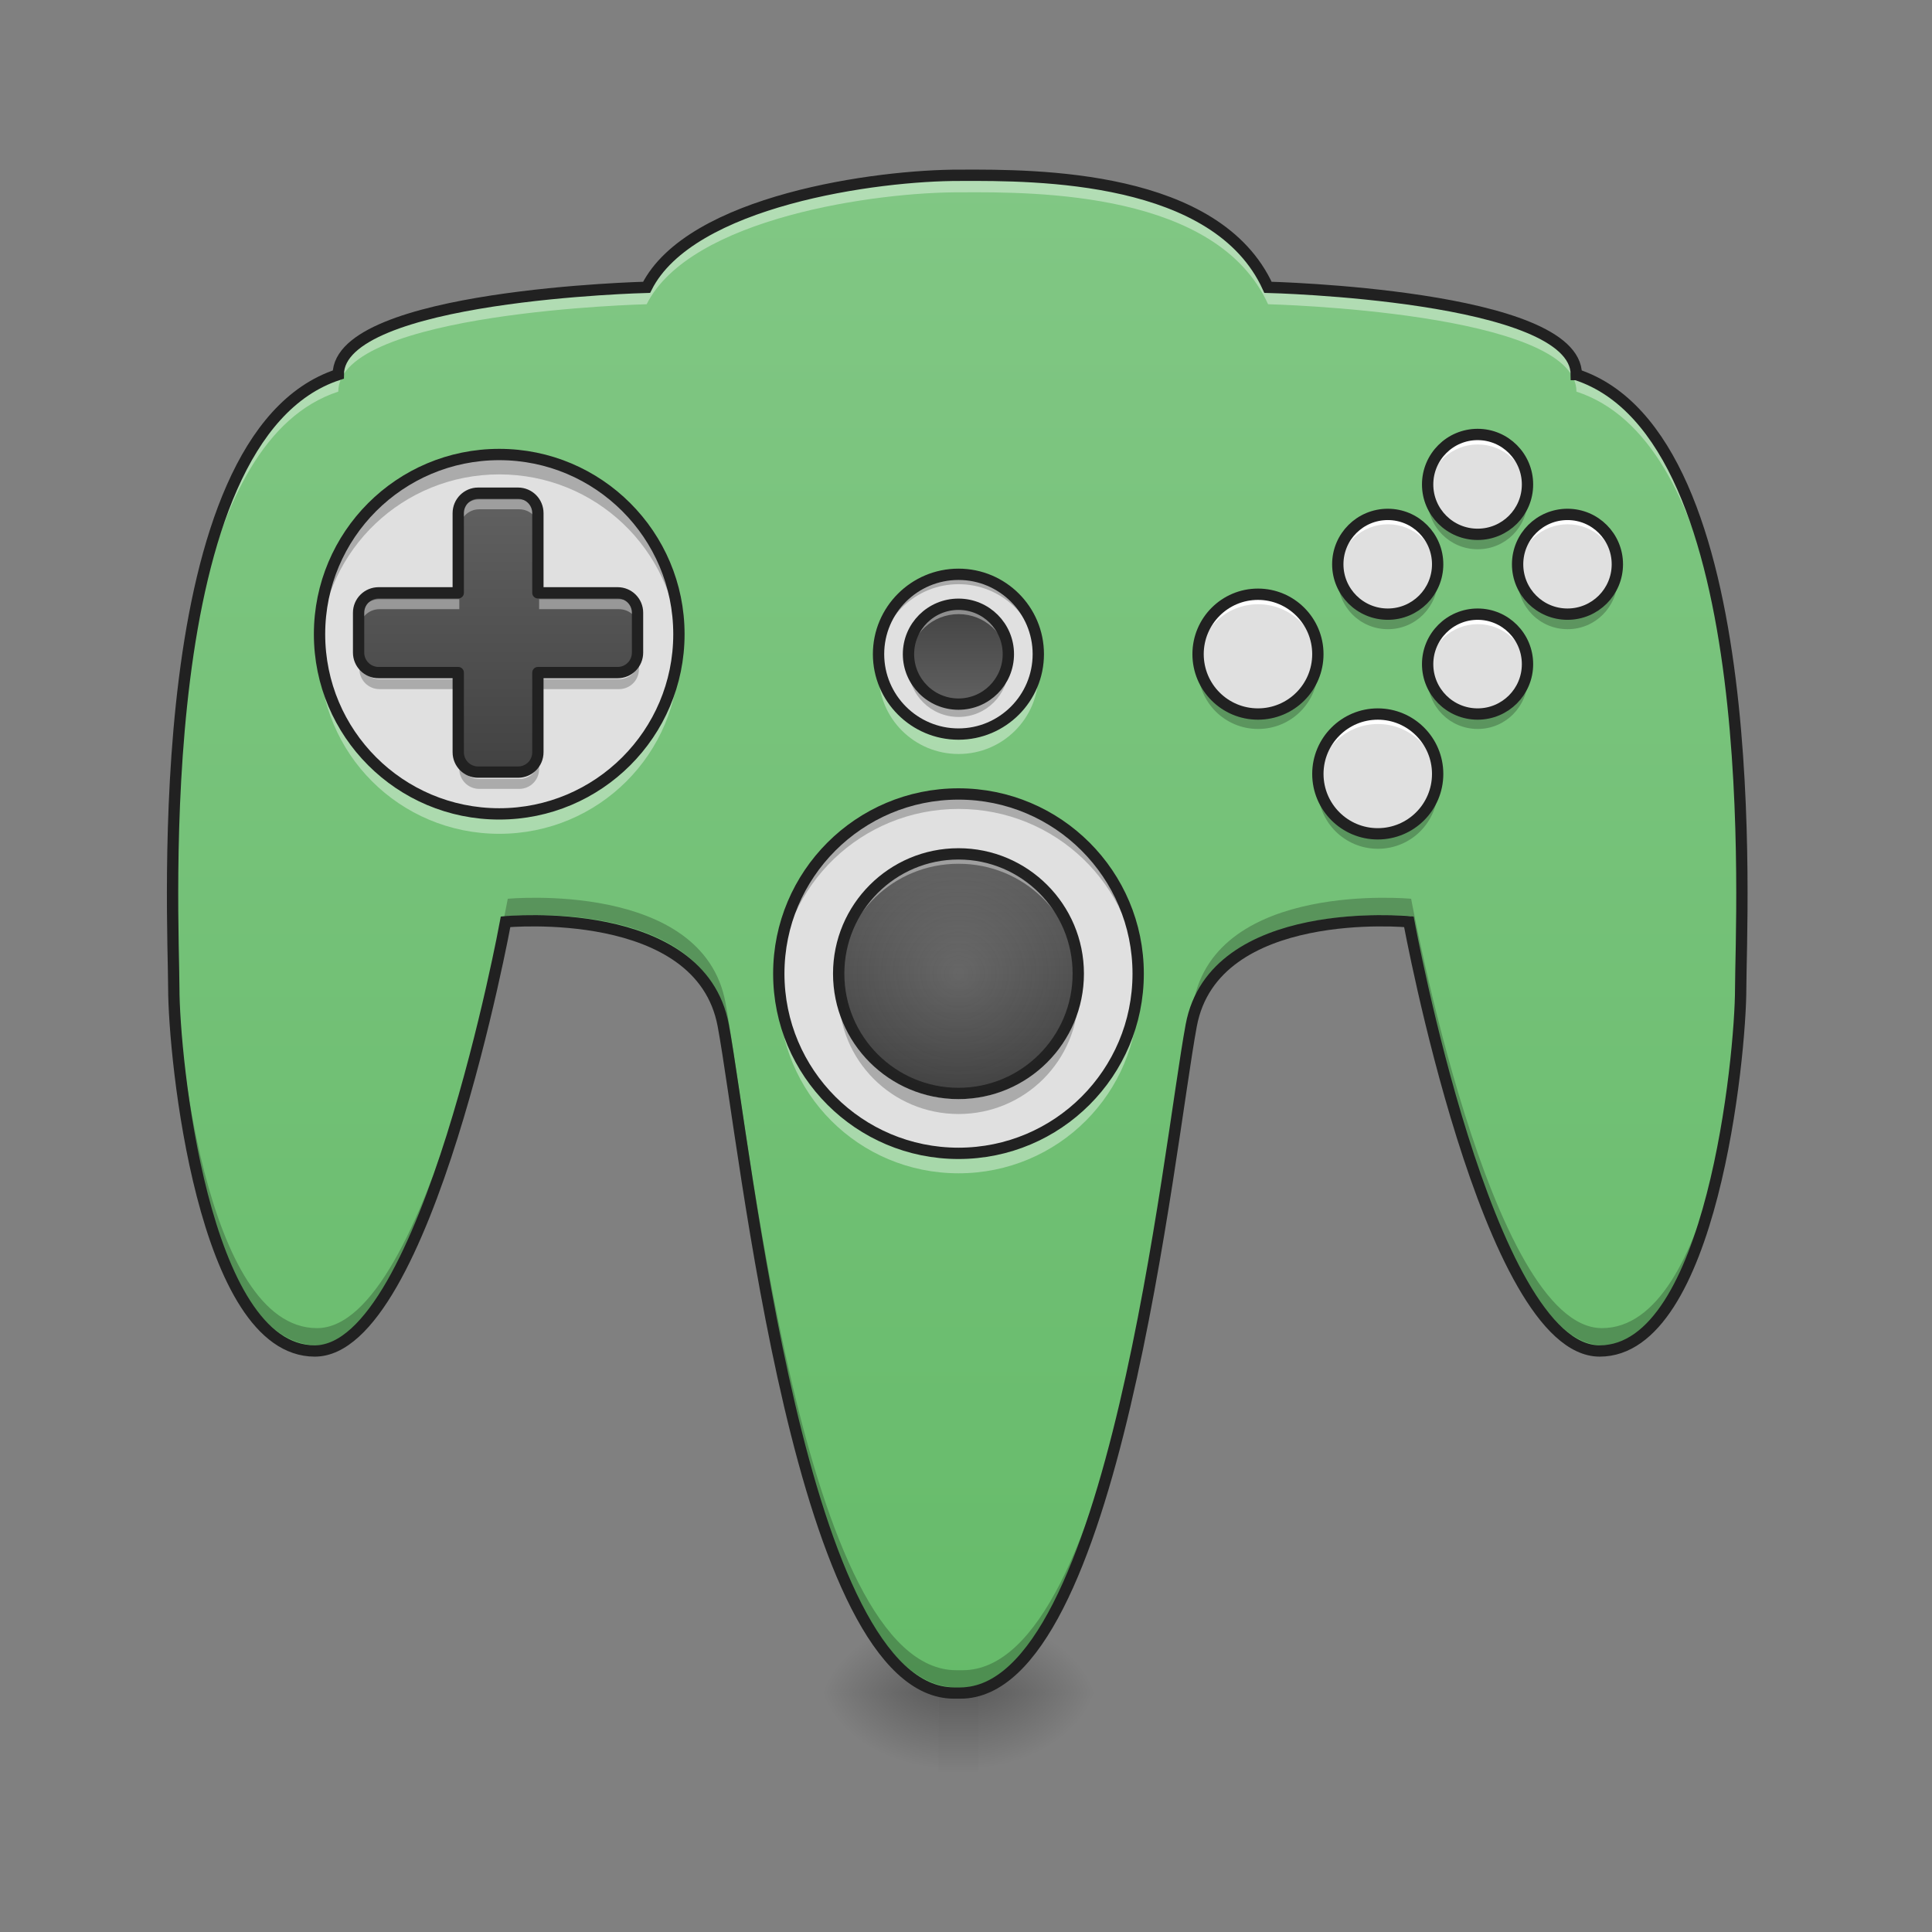 <svg height="64pt" viewBox="0 0 64 64" width="64pt" xmlns="http://www.w3.org/2000/svg" xmlns:xlink="http://www.w3.org/1999/xlink"><rect x="0" y="0" width="64" height="64" fill="#808080" stroke="none"/><linearGradient id="a"><stop offset="0" stop-opacity=".314"/><stop offset=".222" stop-opacity=".275"/><stop offset="1" stop-opacity="0"/></linearGradient><radialGradient id="b" cx="450.909" cy="189.579" gradientTransform="matrix(0 -.156 -.211 -0 71.912 127.191)" gradientUnits="userSpaceOnUse" r="21.167" xlink:href="#a"/><radialGradient id="c" cx="450.909" cy="189.579" gradientTransform="matrix(-0 .156 .211 0 -8.405 -15.055)" gradientUnits="userSpaceOnUse" r="21.167" xlink:href="#a"/><radialGradient id="d" cx="450.909" cy="189.579" gradientTransform="matrix(-0 -.156 .211 -0 -8.405 127.191)" gradientUnits="userSpaceOnUse" r="21.167" xlink:href="#a"/><radialGradient id="e" cx="450.909" cy="189.579" gradientTransform="matrix(0 .156 -.211 0 71.912 -15.055)" gradientUnits="userSpaceOnUse" r="21.167" xlink:href="#a"/><linearGradient id="f" gradientTransform="matrix(.004 0 0 .125 30.778 26.878)" gradientUnits="userSpaceOnUse" x1="255.323" x2="255.323" y1="233.5" y2="254.667"><stop offset="0" stop-opacity=".275"/><stop offset="1" stop-opacity="0"/></linearGradient><linearGradient id="g" gradientUnits="userSpaceOnUse" x1="31.753" x2="31.753" y1="56.068" y2="5.792"><stop offset="0" stop-color="#66bb6a"/><stop offset="1" stop-color="#81c784"/></linearGradient><linearGradient id="h"><stop offset="0" stop-color="#616161"/><stop offset="1" stop-color="#424242"/></linearGradient><linearGradient id="i" gradientUnits="userSpaceOnUse" x1="16.538" x2="16.538" xlink:href="#h" y1="16.377" y2="25.638"/><linearGradient id="j" gradientUnits="userSpaceOnUse" x1="31.753" x2="31.753" xlink:href="#h" y1="28.284" y2="36.222"/><radialGradient id="k" cx="31.753" cy="32.253" gradientUnits="userSpaceOnUse" r="3.969"><stop offset="0" stop-color="#fff" stop-opacity=".118"/><stop offset="1" stop-color="#f1f1f1" stop-opacity="0"/></radialGradient><linearGradient id="l" gradientUnits="userSpaceOnUse" x1="31.96" x2="31.96" xlink:href="#h" y1="23.323" y2="20.015"/><path d="m32.414 56.066h3.969v-2.645h-3.969zm0 0" fill="url(#b)"/><path d="m31.09 56.066h-3.969v2.648h3.969zm0 0" fill="url(#c)"/><path d="m31.09 56.066h-3.969v-2.645h3.969zm0 0" fill="url(#d)"/><path d="m32.414 56.066h3.969v2.648h-3.969zm0 0" fill="url(#e)"/><path d="m31.09 55.406h1.324v3.309h-1.324zm0 0" fill="url(#f)"/><path d="m52.223 12.406c0-2.645-10.215-2.891-10.215-2.891-1.695-3.723-7.648-3.723-10.191-3.711-2.75-.012-8.949.836-10.395 3.711 0 0-10.215.246-10.215 2.891-6.32 2.062-5.449 18.059-5.449 20.328 0 2.266.961 12.02 4.672 12.02 3.707 0 6.32-14.219 6.32-14.219s6.457-.621 7.211 3.434c.754 4.055 2.555 22.117 7.648 22.117h.207c5.094 0 6.895-18.062 7.648-22.117s7.211-3.434 7.211-3.434 2.609 14.219 6.32 14.219c3.711 0 4.672-9.754 4.672-12.02 0-2.27.871-18.266-5.445-20.328zm0 0" fill="url(#g)"/><path d="m57.777 29.141c-.004 1.352-.039 2.375-.039 2.832 0 2.27-.965 12.023-4.672 12.023-3.711 0-6.32-14.223-6.32-14.223s-6.457-.617-7.211 3.438c-.758 4.051-2.555 22.117-7.648 22.117h-.207c-5.094 0-6.895-18.066-7.648-22.117-.754-4.055-7.211-3.438-7.211-3.438s-2.613 14.223-6.32 14.223c-3.711 0-4.672-9.754-4.672-12.023 0-.457-.035-1.477-.039-2.82-.004 1.625.039 2.867.039 3.387 0 2.27.961 12.023 4.672 12.023 3.707 0 6.32-14.219 6.32-14.219s6.457-.621 7.211 3.434c.754 4.051 2.555 22.117 7.648 22.117h.207c5.094 0 6.891-18.066 7.648-22.117.754-4.055 7.211-3.434 7.211-3.434s2.609 14.219 6.32 14.219c3.707 0 4.672-9.754 4.672-12.023 0-.52.043-1.766.039-3.398zm0 0" fill-opacity=".235"/><g fill="#e0e0e0"><path d="m16.539 15.055c3.285 0 5.953 2.664 5.953 5.953 0 3.289-2.668 5.953-5.953 5.953-3.289 0-5.953-2.664-5.953-5.953 0-3.289 2.664-5.953 5.953-5.953zm0 0"/><path d="m31.754 26.301c3.289 0 5.953 2.664 5.953 5.953 0 3.289-2.664 5.953-5.953 5.953-3.289 0-5.953-2.664-5.953-5.953 0-3.289 2.664-5.953 5.953-5.953zm0 0"/><path d="m31.754 19.023c1.461 0 2.645 1.184 2.645 2.645 0 1.461-1.184 2.648-2.645 2.648-1.461 0-2.648-1.188-2.648-2.648 0-1.461 1.188-2.645 2.648-2.645zm0 0"/><path d="m41.676 19.684c1.098 0 1.984.891 1.984 1.984 0 1.098-.887 1.984-1.984 1.984-1.098 0-1.984-.887-1.984-1.984 0-1.094.887-1.984 1.984-1.984zm0 0"/><path d="m45.645 23.652c1.098 0 1.984.891 1.984 1.984 0 1.098-.887 1.984-1.984 1.984-1.094 0-1.984-.887-1.984-1.984 0-1.094.891-1.984 1.984-1.984zm0 0"/><path d="m48.953 14.391c.914 0 1.652.742 1.652 1.656s-.738 1.652-1.652 1.652-1.656-.738-1.656-1.652.742-1.656 1.656-1.656zm0 0"/><path d="m48.953 20.344c.914 0 1.652.742 1.652 1.656s-.738 1.652-1.652 1.652-1.656-.738-1.656-1.652.742-1.656 1.656-1.656zm0 0"/><path d="m45.977 17.039c.914 0 1.652.738 1.652 1.652 0 .914-.738 1.652-1.652 1.652-.914 0-1.656-.738-1.656-1.652 0-.914.742-1.652 1.656-1.652zm0 0"/><path d="m51.93 17.039c.914 0 1.652.738 1.652 1.652 0 .914-.738 1.652-1.652 1.652-.914 0-1.652-.738-1.652-1.652 0-.914.738-1.652 1.652-1.652zm0 0"/></g><path d="m32.332 5.957c-.184 0-.355 0-.516.004-2.75-.016-8.949.836-10.395 3.707 0 0-10.215.246-10.215 2.891-5.016 1.637-5.5 12.047-5.488 17.41.016-5.469.598-15.402 5.488-16.996 0-2.648 10.215-2.895 10.215-2.895 1.445-2.871 7.645-3.723 10.395-3.707 2.543-.016 8.496-.016 10.191 3.707 0 0 10.215.246 10.215 2.895 4.887 1.594 5.469 11.52 5.484 16.988.012-5.363-.473-15.766-5.484-17.402 0-2.645-10.215-2.891-10.215-2.891-1.59-3.488-6.922-3.707-9.676-3.711zm0 0" fill="#fff" fill-opacity=".392"/><path d="m417.741-115.759c0-21.154-81.711-23.123-81.711-23.123-13.561-29.778-61.182-29.778-81.523-29.685-21.998-.094-71.587 6.687-83.148 29.685 0 0-81.711 1.969-81.711 23.123-50.558 16.498-43.59 144.455-43.59 162.609 0 18.123 7.687 96.147 37.371 96.147 29.653 0 50.558-113.739 50.558-113.739s51.651-4.968 57.682 27.466c6.031 32.434 20.436 176.921 61.182 176.921h1.656c40.746 0 55.151-144.486 61.182-176.921 6.031-32.434 57.682-27.466 57.682-27.466s20.873 113.739 50.558 113.739 37.371-78.024 37.371-96.147c0-18.155 6.968-146.111-43.558-162.609zm0 0" fill="none" stroke="#212121" stroke-width="3" transform="matrix(.125 0 0 .125 0 26.878)"/><path d="m16.539 15.055c-3.301 0-5.953 2.652-5.953 5.953 0 .109 0 .219.008.332.172-3.145 2.758-5.625 5.945-5.625s5.773 2.48 5.945 5.625c.004-.113.008-.223.008-.332 0-3.301-2.656-5.953-5.953-5.953zm0 0" fill-opacity=".235"/><path d="m16.539 27.621c-3.301 0-5.953-2.652-5.953-5.953 0-.109 0-.219.008-.328.172 3.141 2.758 5.621 5.945 5.621s5.773-2.48 5.945-5.621c.004.109.008.219.008.328 0 3.301-2.656 5.953-5.953 5.953zm0 0" fill="#fff" fill-opacity=".392"/><path d="m132.3-94.574c26.279 0 47.62 21.31 47.62 47.62 0 26.31-21.342 47.62-47.62 47.62-26.31 0-47.62-21.31-47.62-47.62 0-26.31 21.31-47.62 47.62-47.62zm0 0" fill="none" stroke="#212121" stroke-linecap="round" stroke-linejoin="round" stroke-width="3" transform="matrix(.125 0 0 .125 0 26.878)"/><path d="m15.875 16.375c-.363 0-.66.297-.66.664v2.645h-2.645c-.367 0-.664.297-.664.66v1.324c0 .367.297.664.664.664h2.645v2.645c0 .367.297.66.66.66h1.324c.367 0 .66-.293.66-.66v-2.645h2.648c.367 0 .66-.297.66-.664v-1.324c0-.363-.293-.66-.66-.66h-2.648v-2.645c0-.367-.293-.664-.66-.664zm0 0" fill="url(#i)"/><path d="m15.875 16.543c-.363 0-.66.293-.66.66v.332c0-.367.297-.664.66-.664h1.324c.367 0 .66.297.66.664v-.332c0-.367-.293-.66-.66-.66zm-3.305 3.305c-.367 0-.664.297-.664.664v.332c0-.367.297-.664.664-.664h2.645v-.332zm5.289 0v.332h2.648c.367 0 .66.297.66.664v-.332c0-.367-.293-.664-.66-.664zm0 0" fill="#fff" fill-opacity=".392"/><path d="m15.875 26.133c-.363 0-.66-.293-.66-.66v-.332c0 .367.297.664.66.664h1.324c.367 0 .66-.297.66-.664v.332c0 .367-.293.66-.66.66zm-3.305-3.305c-.367 0-.664-.297-.664-.664v-.328c0 .363.297.66.664.66h2.645v.332zm5.289 0v-.332h2.648c.367 0 .66-.297.66-.66v.328c0 .367-.293.664-.66.664zm0 0" fill-opacity=".235"/><path d="m479.954 495.071c-10.983 0-19.959 8.976-19.959 20.077v79.953h-79.953c-11.101 0-20.077 8.976-20.077 19.959v40.036c0 11.101 8.976 20.077 20.077 20.077h79.953v79.953c0 11.101 8.976 19.959 19.959 19.959h40.036c11.101 0 19.959-8.857 19.959-19.959v-79.953h80.071c11.101 0 19.959-8.976 19.959-20.077v-40.036c0-10.983-8.857-19.959-19.959-19.959h-80.071v-79.953c0-11.101-8.857-20.077-19.959-20.077zm0 0" fill="none" stroke="#212121" stroke-linecap="round" stroke-linejoin="round" stroke-width="11.339" transform="scale(.033)"/><path d="m31.754 26.301c-3.301 0-5.953 2.652-5.953 5.953 0 .082 0 .164.004.246.129-3.18 2.734-5.703 5.949-5.703s5.816 2.523 5.949 5.703c0-.082.004-.164.004-.246 0-3.301-2.656-5.953-5.953-5.953zm0 0" fill-opacity=".235"/><path d="m31.754 38.867c-3.301 0-5.953-2.652-5.953-5.953 0-.082 0-.164.004-.246.129 3.18 2.734 5.703 5.949 5.703s5.816-2.523 5.949-5.703c0 .082.004.164.004.246 0 3.301-2.656 5.953-5.953 5.953zm0 0" fill="#fff" fill-opacity=".392"/><path d="m254.007-4.614c26.31 0 47.62 21.31 47.62 47.62 0 26.31-21.31 47.62-47.62 47.62-26.31 0-47.62-21.31-47.62-47.62 0-26.31 21.31-47.62 47.62-47.62zm0 0" fill="none" stroke="#212121" stroke-linecap="round" stroke-linejoin="round" stroke-width="3" transform="matrix(.125 0 0 .125 0 26.878)"/><path d="m31.754 28.285c2.191 0 3.969 1.777 3.969 3.969s-1.777 3.969-3.969 3.969-3.969-1.777-3.969-3.969 1.777-3.969 3.969-3.969zm0 0" fill="url(#j)"/><path d="m31.754 28.285c-2.199 0-3.969 1.77-3.969 3.969 0 .055 0 .109.004.164.086-2.121 1.82-3.805 3.965-3.805 2.145 0 3.879 1.684 3.965 3.805.004-.055.004-.109.004-.164 0-2.199-1.77-3.969-3.969-3.969zm0 0" fill="#fff" fill-opacity=".392"/><path d="m27.793 32.684c-.008.082-.008.164-.008.25 0 2.195 1.77 3.969 3.969 3.969 2.199 0 3.969-1.773 3.969-3.969 0-.086-.004-.168-.008-.25-.129 2.082-1.848 3.723-3.961 3.723-2.117 0-3.836-1.641-3.961-3.723zm0 0" fill-opacity=".235"/><path d="m254.007 11.26c17.53 0 31.747 14.217 31.747 31.747s-14.217 31.747-31.747 31.747-31.747-14.217-31.747-31.747 14.217-31.747 31.747-31.747zm0 0" fill="none" stroke="#212121" stroke-linecap="round" stroke-linejoin="round" stroke-width="3" transform="matrix(.125 0 0 .125 0 26.878)"/><path d="m31.754 28.285c2.191 0 3.969 1.777 3.969 3.969s-1.777 3.969-3.969 3.969-3.969-1.777-3.969-3.969 1.777-3.969 3.969-3.969zm0 0" fill="url(#k)"/><path d="m31.754 19.023c-1.469 0-2.648 1.18-2.648 2.645 0 .055.004.113.008.168.082-1.391 1.23-2.484 2.641-2.484s2.555 1.094 2.641 2.484c.004-.055.004-.113.004-.168 0-1.465-1.18-2.645-2.645-2.645zm0 0" fill-opacity=".235"/><path d="m29.129 22c-.016.109-.023.219-.023.332 0 1.465 1.18 2.645 2.648 2.645 1.465 0 2.645-1.18 2.645-2.645 0-.113-.008-.223-.02-.332-.16 1.309-1.273 2.316-2.625 2.316-1.355 0-2.465-1.008-2.625-2.316zm0 0" fill="#fff" fill-opacity=".392"/><path d="m254.007-62.827c11.686 0 21.154 9.468 21.154 21.154s-9.468 21.185-21.154 21.185-21.185-9.499-21.185-21.185 9.499-21.154 21.185-21.154zm0 0" fill="none" stroke="#212121" stroke-linecap="round" stroke-linejoin="round" stroke-width="3" transform="matrix(.125 0 0 .125 0 26.878)"/><path d="m31.754 20.016c.914 0 1.652.738 1.652 1.652 0 .914-.738 1.656-1.652 1.656-.914 0-1.656-.742-1.656-1.656 0-.914.742-1.652 1.656-1.652zm0 0" fill="url(#l)"/><path d="m30.109 21.934c-.008.055-.012.109-.012.164 0 .914.738 1.652 1.656 1.652.914 0 1.652-.738 1.652-1.652 0-.055-.004-.109-.008-.164-.082.836-.785 1.488-1.645 1.488s-1.562-.652-1.645-1.488zm0 0" fill-opacity=".235"/><path d="m31.754 20.016c-.918 0-1.656.738-1.656 1.652 0 .055.004.113.012.168.082-.84.785-1.492 1.645-1.492s1.562.652 1.645 1.492c.004-.055.008-.113.008-.168 0-.914-.738-1.652-1.652-1.652zm0 0" fill="#fff" fill-opacity=".392"/><path d="m254.007-54.89c7.312 0 13.217 5.906 13.217 13.217s-5.906 13.249-13.217 13.249c-7.312 0-13.249-5.937-13.249-13.249s5.937-13.217 13.249-13.217zm0 0" fill="none" stroke="#212121" stroke-linecap="round" stroke-linejoin="round" stroke-width="3" transform="matrix(.125 0 0 .125 0 26.878)"/><path d="m41.676 19.684c-1.098 0-1.984.887-1.984 1.984 0 .055.004.113.008.168.082-1.023.934-1.82 1.977-1.82s1.895.797 1.977 1.82c.004-.055.008-.113.008-.168 0-1.098-.887-1.984-1.984-1.984zm0 0" fill="#fff"/><path d="m45.645 23.652c-1.098 0-1.984.887-1.984 1.984 0 .059.004.113.008.168.082-1.023.934-1.82 1.977-1.82s1.895.797 1.977 1.82c.004-.055.008-.109.008-.168 0-1.098-.883-1.984-1.984-1.984zm0 0" fill="#fff"/><path d="m48.953 14.391c-.918 0-1.656.738-1.656 1.656 0 .055.004.109.012.164.082-.836.785-1.488 1.645-1.488s1.562.652 1.645 1.488c.008-.055.008-.109.008-.164 0-.918-.738-1.656-1.652-1.656zm0 0" fill="#fff"/><path d="m48.953 20.344c-.918 0-1.656.738-1.656 1.656 0 .055.004.109.012.164.082-.836.785-1.488 1.645-1.488s1.562.652 1.645 1.488c.008-.055.008-.109.008-.164 0-.918-.738-1.656-1.652-1.656zm0 0" fill="#fff"/><path d="m45.977 17.039c-.918 0-1.656.738-1.656 1.652 0 .055.004.113.012.164.082-.836.785-1.488 1.645-1.488.859 0 1.562.652 1.645 1.488.004-.051.008-.109.008-.164 0-.914-.738-1.652-1.652-1.652zm0 0" fill="#fff"/><path d="m51.93 17.039c-.918 0-1.652.738-1.652 1.652 0 .055 0 .113.008.164.082-.836.785-1.488 1.645-1.488.859 0 1.562.652 1.645 1.488.008-.051.008-.109.008-.164 0-.914-.738-1.652-1.652-1.652zm0 0" fill="#fff"/><path d="m39.707 21.918c-.012.082-.016.164-.016.246 0 1.102.887 1.984 1.984 1.984 1.098 0 1.984-.883 1.984-1.984 0-.082-.004-.164-.016-.246-.121.98-.953 1.734-1.969 1.734s-1.848-.754-1.969-1.734zm0 0" fill-opacity=".235"/><path d="m43.676 25.887c-.008.082-.016.164-.016.246 0 1.102.887 1.984 1.984 1.984 1.102 0 1.984-.883 1.984-1.984 0-.082-.004-.164-.016-.246-.121.98-.953 1.734-1.969 1.734s-1.848-.754-1.969-1.734zm0 0" fill-opacity=".235"/><path d="m47.316 16.293c-.012.082-.02.164-.02.25 0 .914.738 1.652 1.656 1.652.914 0 1.652-.738 1.652-1.652 0-.086-.004-.168-.016-.25-.121.797-.805 1.406-1.637 1.406s-1.516-.609-1.637-1.406zm0 0" fill-opacity=".235"/><path d="m47.316 22.246c-.012.082-.02.164-.02.25 0 .914.738 1.652 1.656 1.652.914 0 1.652-.738 1.652-1.652 0-.086-.004-.168-.016-.25-.121.801-.805 1.406-1.637 1.406s-1.516-.605-1.637-1.406zm0 0" fill-opacity=".235"/><path d="m44.34 18.941c-.012.078-.02.164-.02.246 0 .918.738 1.656 1.656 1.656.914 0 1.652-.738 1.652-1.656 0-.082-.004-.168-.02-.246-.117.797-.801 1.402-1.633 1.402-.832 0-1.516-.605-1.637-1.402zm0 0" fill-opacity=".235"/><path d="m50.293 18.941c-.012.078-.016.164-.016.246 0 .918.734 1.656 1.652 1.656.914 0 1.652-.738 1.652-1.656 0-.082-.004-.168-.016-.246-.121.797-.805 1.402-1.637 1.402-.832 0-1.516-.605-1.637-1.402zm0 0" fill-opacity=".235"/><path d="m333.374-57.546c8.78 0 15.873 7.124 15.873 15.873 0 8.78-7.093 15.873-15.873 15.873-8.78 0-15.873-7.093-15.873-15.873 0-8.749 7.093-15.873 15.873-15.873zm0 0" fill="none" stroke="#212121" stroke-linecap="round" stroke-linejoin="round" stroke-width="3" transform="matrix(.125 0 0 .125 0 26.878)"/><path d="m365.121-25.799c8.78 0 15.873 7.124 15.873 15.873 0 8.78-7.093 15.873-15.873 15.873-8.749 0-15.873-7.093-15.873-15.873 0-8.749 7.124-15.873 15.873-15.873zm0 0" fill="none" stroke="#212121" stroke-linecap="round" stroke-linejoin="round" stroke-width="3" transform="matrix(.125 0 0 .125 0 26.878)"/><path d="m391.588-99.886c7.312 0 13.217 5.937 13.217 13.249s-5.906 13.217-13.217 13.217-13.249-5.906-13.249-13.217 5.937-13.249 13.249-13.249zm0 0" fill="none" stroke="#212121" stroke-linecap="round" stroke-linejoin="round" stroke-width="3" transform="matrix(.125 0 0 .125 0 26.878)"/><path d="m391.588-52.266c7.312 0 13.217 5.937 13.217 13.249 0 7.312-5.906 13.217-13.217 13.217s-13.249-5.906-13.249-13.217c0-7.312 5.937-13.249 13.249-13.249zm0 0" fill="none" stroke="#212121" stroke-linecap="round" stroke-linejoin="round" stroke-width="3" transform="matrix(.125 0 0 .125 0 26.878)"/><path d="m367.777-78.701c7.312 0 13.217 5.906 13.217 13.217s-5.906 13.217-13.217 13.217-13.249-5.906-13.249-13.217 5.937-13.217 13.249-13.217zm0 0" fill="none" stroke="#212121" stroke-linecap="round" stroke-linejoin="round" stroke-width="3" transform="matrix(.125 0 0 .125 0 26.878)"/><path d="m415.398-78.701c7.312 0 13.217 5.906 13.217 13.217s-5.906 13.217-13.217 13.217c-7.312 0-13.217-5.906-13.217-13.217s5.906-13.217 13.217-13.217zm0 0" fill="none" stroke="#212121" stroke-linecap="round" stroke-linejoin="round" stroke-width="3" transform="matrix(.125 0 0 .125 0 26.878)"/></svg>